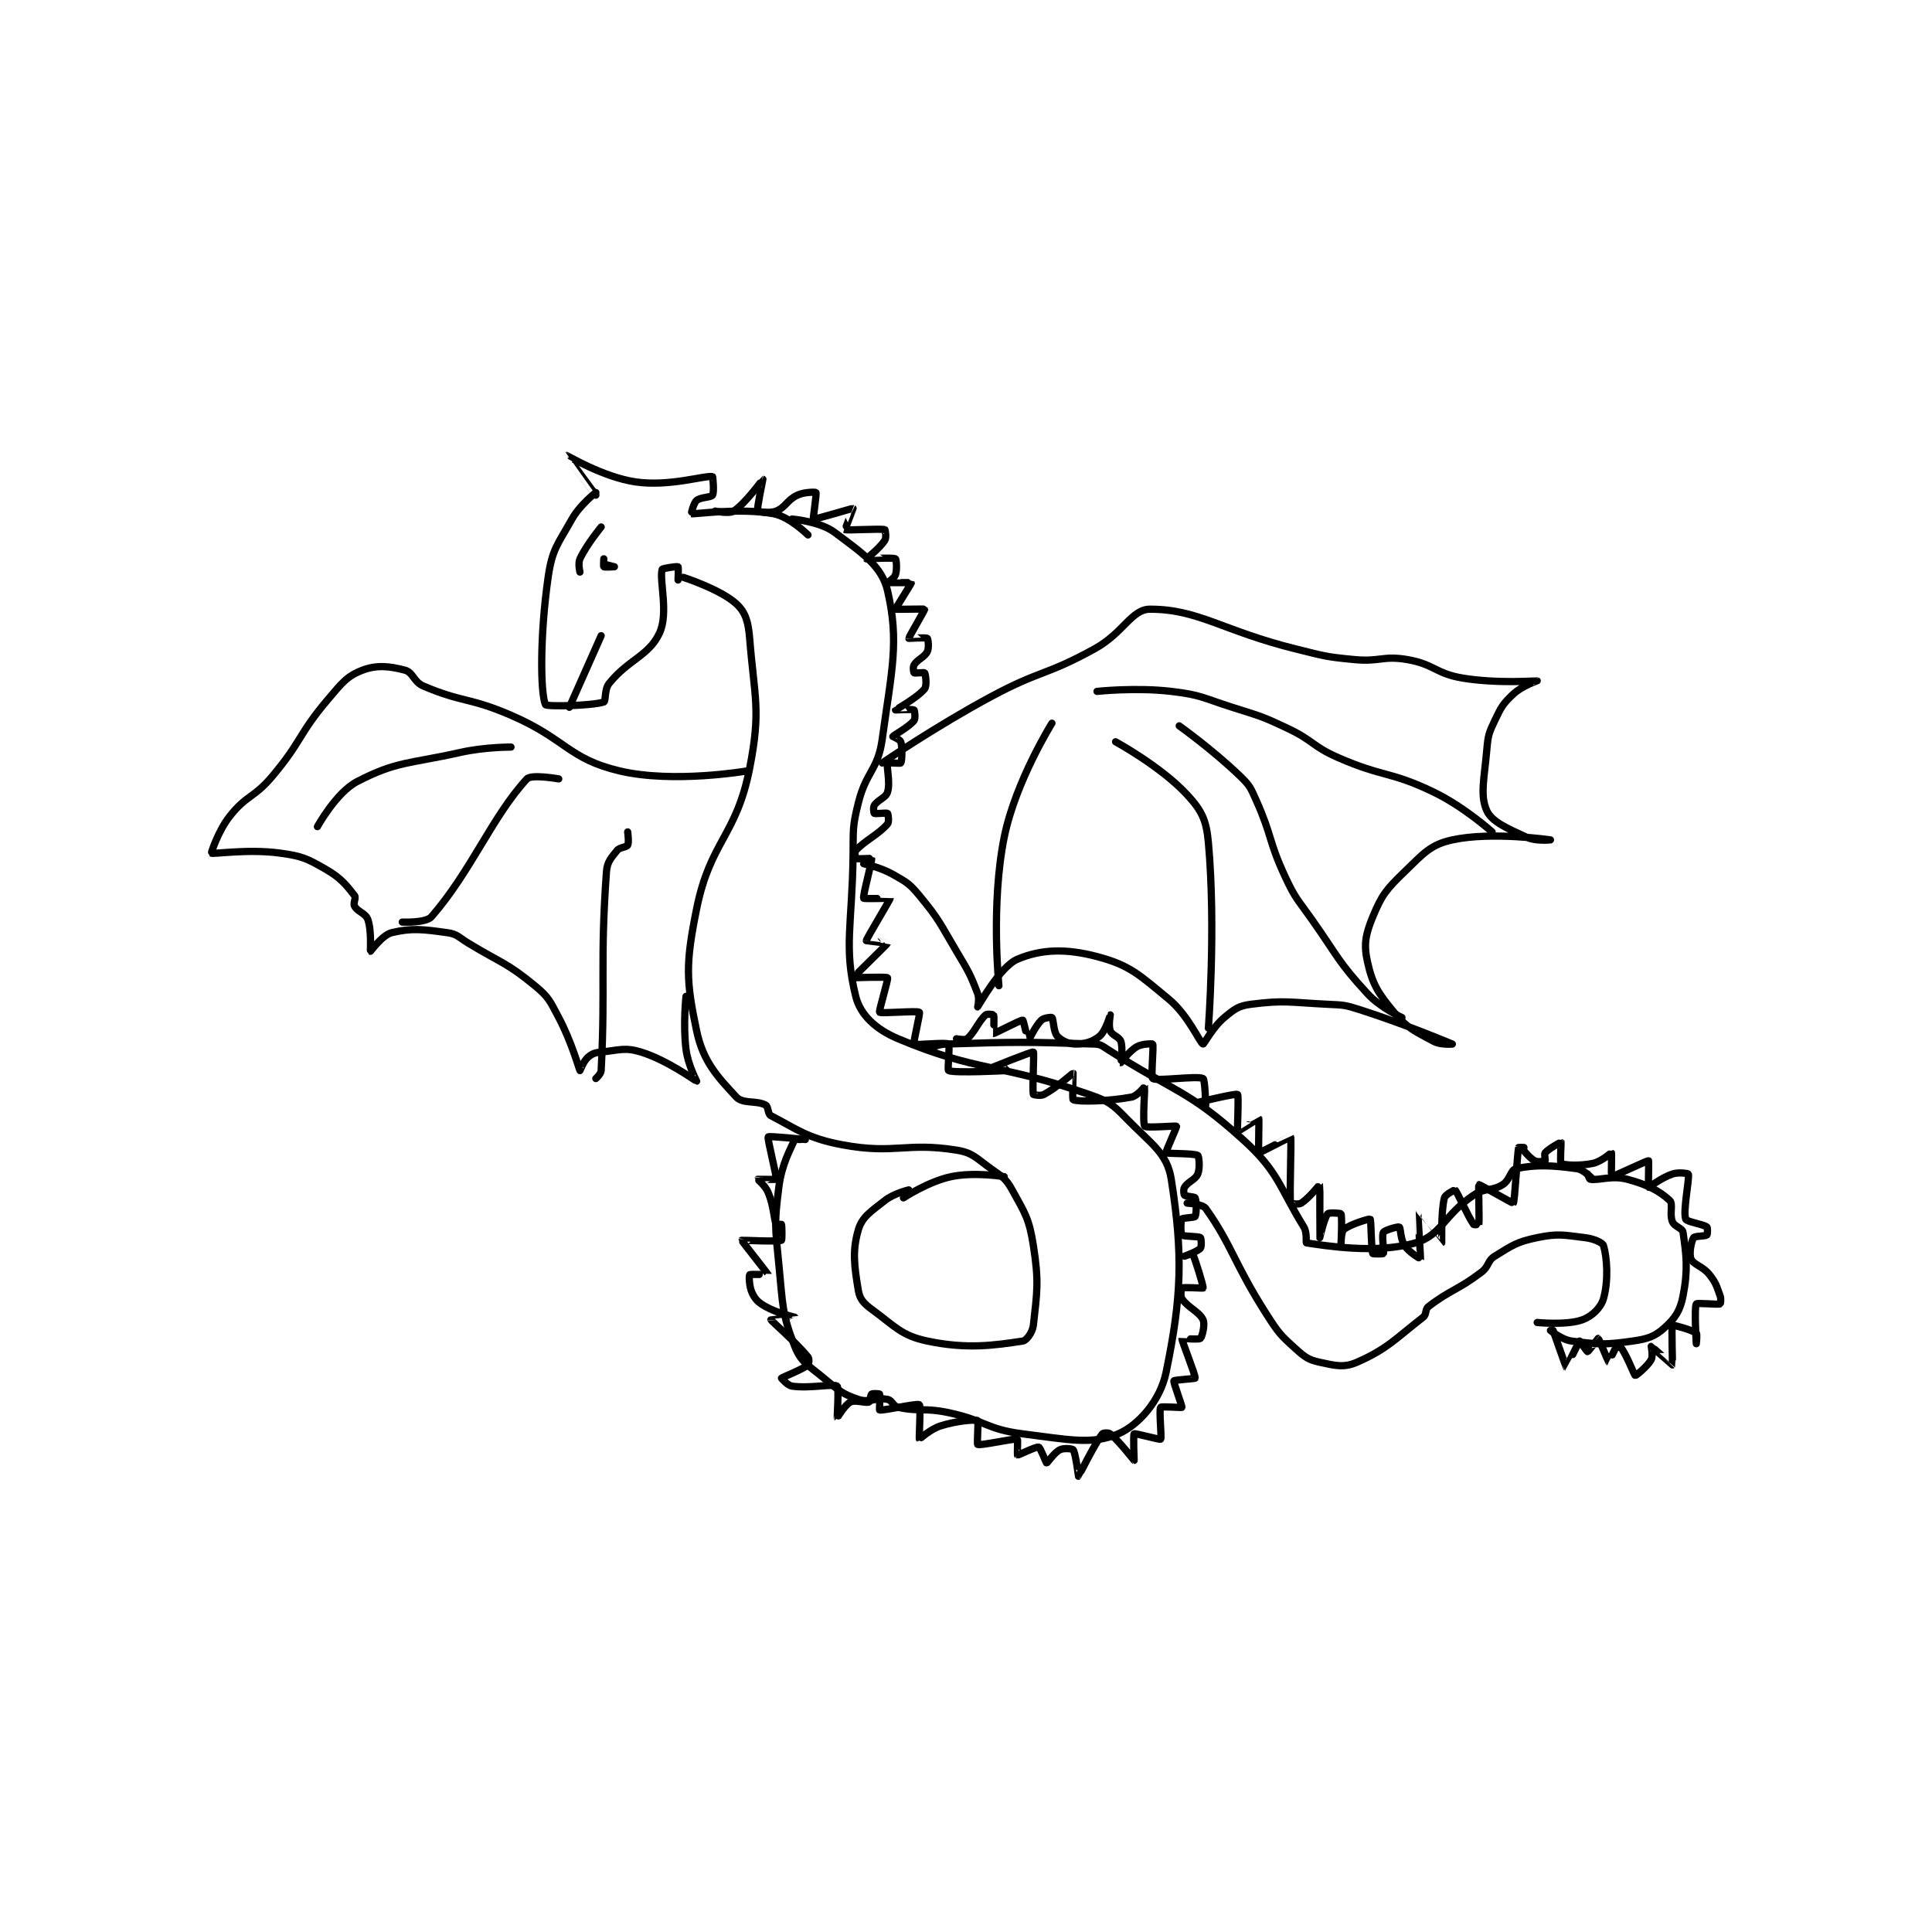 <?xml version="1.0" encoding="utf-8"?>
<!DOCTYPE svg PUBLIC "-//W3C//DTD SVG 1.1//EN" "http://www.w3.org/Graphics/SVG/1.1/DTD/svg11.dtd">
<svg viewBox="0 0 800 800" preserveAspectRatio="xMinYMin meet" xmlns="http://www.w3.org/2000/svg" version="1.1">
<g fill="none" stroke="black" stroke-linecap="round" stroke-linejoin="round" stroke-width="2.731">
<g transform="translate(87.52,188.568) scale(1.098) translate(-2,-76)">
<path id="0" d="M180 122 C180 122 194.025 126.503 200 132 C203.47 135.193 204.498 138.778 205 145 C206.834 167.746 209.333 171.902 205 194 C199.967 219.671 190.185 221.334 185 247 C180.819 267.698 180.988 274.009 185 293 C187.457 304.63 192.805 310.252 200 318 C202.442 320.63 207.604 319.171 211 321 C212.118 321.602 211.769 324.363 213 325 C222.891 330.116 226.757 333.541 240 336 C259.777 339.673 263.912 334.932 283 338 C289.224 339 290.289 340.921 296 345 C300.351 348.108 301.599 348.649 304 353 C308.915 361.908 310.406 363.84 312 374 C314.149 387.696 313.381 391.567 312 404 C311.703 406.671 309.448 409.783 308 410 C297.362 411.596 287.04 413.166 272 410 C262.171 407.931 259.834 404.456 251 398 C247.998 395.806 246.522 394.134 246 391 C244.466 381.798 243.644 376.011 246 368 C247.428 363.144 250.722 361.166 256 357 C259.434 354.289 265 353 265 353 "/>
<path id="1" d="M263 356 C263 356 272.37 349.817 281 348 C289.768 346.154 301 348 301 348 "/>
<path id="2" d="M147 90 C147 90 141.032 94.61 138 100 C132.553 109.684 130.523 111.339 129 122 C125.851 144.041 126.07 165.679 128 170 C128.358 170.802 145.635 170.455 150 169 C150.847 168.718 150.151 164.289 152 162 C159.371 152.874 166.99 151.621 171 143 C174.524 135.423 170.855 123.089 172 119 C172.126 118.549 177.678 117.785 178 118 C178.201 118.134 178 123 178 123 "/>
<path id="3" d="M147 91 C147 91 135.983 76.006 136 76 C136.064 75.979 149.786 84.223 162 86 C174.773 87.858 187.984 83.48 191 84 C191.127 84.022 191.7 89.951 191 91 C190.4 91.9 186.486 91.699 185 93 C183.777 94.07 182.945 97.991 183 98 C184.487 98.256 201.139 95.662 214 98 C219.997 99.09 227 106 227 106 "/>
<path id="4" d="M224 334 C224 334 222.071 333.839 222 334 C220.339 337.737 217.119 343.235 216 352 C214.271 365.545 214.59 366.904 216 381 C217.536 396.36 217.107 399.625 222 412 C224.397 418.063 227.038 419.031 233 424 C238.584 428.653 239.957 429.986 246 432 C250.243 433.414 252.716 431.143 257 432 C258.791 432.358 259.082 434.583 261 435 C269.012 436.742 270.847 435.053 280 437 C293.996 439.978 294.267 443.283 308 445 C325.048 447.131 334.049 449.238 344 445 C351.683 441.728 359.827 432.43 362 422 C367.964 393.373 368.428 377.342 364 349 C362.437 338.996 356.23 335.528 347 326 C341.724 320.553 340.33 319.557 333 317 C299.077 305.166 291.243 308.716 261 296 C252.496 292.425 246.714 286.955 245 280 C240.425 261.429 243.64 253.303 244 227 C244.136 217.058 243.668 216.328 246 207 C248.986 195.056 253.384 194.752 255 183 C258.603 156.795 261.476 146.397 257 127 C254.855 117.704 247.132 112.599 237 105 C231.518 100.888 221 100 221 100 "/>
<path id="5" d="M272 300 C272 300 275.606 298.108 279 298 C305.906 297.146 308.995 297.147 335 298 C337.352 298.077 337.824 298.601 340 300 C365.226 316.217 370.056 315.037 391 334 C404.541 346.26 404.47 351.514 414 367 C415.337 369.173 414.692 372.956 415 373 C421.81 373.973 441.089 377.26 456 373 C465.871 370.18 466.883 362.411 478 355 C482.469 352.021 484.783 353.636 489 351 C491.733 349.292 491.979 345.433 494 345 C501.395 343.415 507.531 343.694 517 345 C519.697 345.372 523 349 523 349 "/>
<path id="6" d="M370 358 C370 358 375.779 358.291 377 360 C386.84 373.777 387.759 380.918 400 400 C404.484 406.99 405.128 407.715 411 413 C414.492 416.143 415.771 417.081 420 418 C425.869 419.276 429.092 420.139 434 418 C445.363 413.047 448.559 409.121 459 401 C460.396 399.914 459.618 398.068 461 397 C469.157 390.697 471.947 390.88 481 384 C483.896 381.799 483.174 379.75 486 378 C492.594 373.918 494.321 372.581 502 371 C509.925 369.368 511.831 370.02 520 371 C523.34 371.401 526.653 372.86 527 374 C528.353 378.446 528.924 387.264 527 394 C526.01 397.464 522.676 400.677 519 402 C513.134 404.112 502 403 502 403 "/>
<path id="7" d="M521 347 C521 347 521.674 348.957 522 349 C525.601 349.48 530.136 347.436 536 349 C543.595 351.025 548.23 353.452 552 357 C553.366 358.286 551.804 362.13 553 365 C553.805 366.932 556.767 367.368 557 369 C558.224 377.568 558.952 382.959 557 393 C555.913 398.59 553.978 401.441 550 405 C546.306 408.306 543.76 409.177 538 410 C527.58 411.488 525.149 411.31 515 410 C511.242 409.515 507 406 507 406 "/>
<path id="8" d="M255 192 C255 192 275.022 178.276 296 167 C314.757 156.918 316.557 159.144 335 149 C346.032 142.933 349.007 134 356 134 C374.314 134 383.437 142.199 411 149 C421.793 151.663 422.088 151.961 433 153 C442.751 153.929 443.776 151.425 453 153 C463.237 154.748 463.65 158.31 474 160 C487.164 162.149 501.933 160.979 502 161 C502.017 161.006 496.284 162.921 493 166 C489.071 169.684 488.438 170.88 486 176 C483.727 180.772 483.476 181.606 483 187 C482.028 198.013 480.382 204.241 483 210 C484.914 214.211 490.787 216.694 498 220 C501.483 221.597 507 221 507 221 C507 221 484.818 217.767 470 221 C461.743 222.802 459.147 226.091 452 233 C445.135 239.636 443.408 241.723 440 250 C437.231 256.724 436.541 260.436 438 267 C439.87 275.414 441.941 278.729 448 286 C453.209 292.251 455.835 293.092 463 297 C465.575 298.404 470 298 470 298 C469.998 297.999 452.445 290.568 435 285 C429.368 283.203 428.953 283.29 423 283 C408.731 282.304 406.799 281.359 394 283 C389.304 283.602 387.804 284.83 384 288 C379.614 291.655 376.303 298.101 376 298 C374.79 297.597 370.468 287.161 363 281 C351.891 271.835 348.391 268.261 336 265 C324.194 261.893 314.952 262.22 306 266 C299.35 268.808 291.117 283.898 291 284 C290.983 284.014 291.746 280.959 291 279 C288.157 271.538 287.524 270.608 283 263 C276.609 252.251 276.63 251.22 269 242 C265.189 237.395 264.207 236.975 259 234 C254.252 231.287 248 230 248 230 "/>
<path id="9" d="M319 177 C319 177 305.239 199.015 301 220 C295.873 245.38 299 276 299 276 "/>
<path id="10" d="M378 292 C378 292 380.89 253.786 378 222 C377.227 213.496 375.527 210.001 370 204 C360.224 193.386 343 184 343 184 "/>
<path id="11" d="M451 288 C451 288 442.954 284.391 438 279 C426.815 266.828 427.038 265.248 417 251 C411.594 243.327 410.884 243.324 407 235 C400.584 221.253 402.163 219.777 396 206 C393.877 201.255 393.642 200.516 390 197 C379.75 187.104 367 178 367 178 "/>
<path id="12" d="M485 218 C485 218 474.486 208.545 463 203 C446.394 194.983 444.227 197.517 427 190 C417.161 185.707 417.756 183.634 408 179 C398.013 174.256 397.627 174.381 387 171 C375.757 167.423 375.316 166.331 364 165 C350.635 163.428 336 165 336 165 "/>
<path id="13" d="M204 195 C204 195 176.303 199.791 156 195 C136.562 190.413 135.854 183.018 115 174 C99.278 167.201 96.798 169.289 82 163 C78.249 161.406 78.103 157.809 75 157 C69.204 155.488 64.437 154.938 59 157 C53.165 159.213 51.283 161.784 46 168 C34.774 181.207 36.284 183.581 25 197 C18.119 205.183 15.329 204.02 9 212 C4.531 217.635 1.918 225.94 2 226 C2.644 226.474 15.965 224.321 28 226 C36.257 227.152 37.892 227.938 45 232 C50.816 235.323 52.833 237.969 56 242 C56.68 242.865 55.381 244.887 56 246 C57.203 248.165 60.175 248.662 61 251 C62.507 255.27 61.879 262.933 62 263 C62.065 263.036 66.485 256.849 70 256 C77.619 254.161 81.755 254.725 91 256 C94.765 256.519 95.209 257.703 99 260 C111.617 267.647 113.335 267.217 124 276 C129.275 280.344 129.642 281.679 133 288 C137.852 297.134 140.76 307.672 141 308 C141.026 308.036 142.315 304.474 144 303 C145.542 301.651 146.607 301.239 149 301 C155.904 300.31 157.901 299.137 164 301 C173.905 304.026 184.802 312.012 185 312 C185.032 311.998 181.73 305.842 181 300 C179.832 290.653 181 280 181 280 "/>
<path id="14" d="M133 198 C133 198 122.699 196.159 121 198 C107.925 212.165 100.033 232.728 85 250 C82.912 252.399 74 252 74 252 "/>
<path id="15" d="M115 186 C115 186 105.126 185.954 96 188 C76.543 192.361 71.915 191.266 57 199 C49.054 203.12 42 216 42 216 "/>
<path id="16" d="M159 218 C159 218 159.564 222.013 159 223 C158.517 223.846 156.027 223.716 155 225 C152.787 227.766 151.271 229.255 151 233 C148.546 266.947 150.637 276.074 149 308 C148.932 309.319 147 311 147 311 "/>
<path id="17" d="M149 103 C149 103 143.548 109.585 141 115 C140.192 116.717 141 120 141 120 "/>
<path id="18" d="M150 115 C150 115 149.82 117.865 150 118 C150.32 118.24 154 118 154 118 C154 118 150 117 150 117 "/>
<path id="19" d="M192 97 C192 97 197.299 98.134 199 97 C203.617 93.922 209.964 85 210 85 C210.006 85 207.654 96.17 208 97 C208.09 97.217 212.556 97.978 215 97 C218.631 95.548 219.095 92.822 223 91 C225.7 89.74 229.878 89.816 230 90 C230.312 90.468 228.855 99.938 229 100 C229.588 100.252 243.73 95.91 244 96 C244.007 96.002 240.915 103.943 241 104 C241.547 104.364 254.25 103.533 256 104 C256.125 104.033 256.66 106.963 256 108 C254.11 110.97 248.986 114.976 249 115 C249.029 115.051 258.94 114.422 260 115 C260.315 115.172 260.656 119.033 260 121 C259.563 122.311 256.987 123.994 257 124 C257.077 124.039 265.978 123.927 266 124 C266.067 124.222 259.918 133.835 260 134 C260.065 134.13 270.936 133.859 271 134 C271.106 134.233 264.968 144.648 265 145 C265.002 145.021 271.421 144.586 272 145 C272.296 145.211 272.729 148.543 272 150 C270.907 152.186 268.33 152.872 267 155 C266.509 155.786 266.82 157.865 267 158 C267.32 158.24 270.846 157.769 271 158 C271.346 158.519 271.919 162.83 271 164 C268.451 167.244 260.025 171.951 260 172 C259.994 172.013 266.34 171.623 267 172 C267.215 172.123 267.624 175.22 267 176 C265.064 178.419 259.275 181.56 259 182 C258.997 182.005 261.759 183.196 262 184 C262.665 186.218 262.449 191.281 262 192 C261.824 192.281 257.107 191.765 257 192 C256.482 193.14 258.141 199.35 257 203 C256.319 205.178 253.33 205.872 252 208 C251.509 208.786 251.835 210.901 252 211 C252.46 211.276 256.619 210.695 257 211 C257.244 211.195 257.665 214.225 257 215 C253.629 218.932 248.532 221.173 245 225 C244.497 225.545 244.85 227.925 245 228 C245.6 228.3 250.981 227.907 251 228 C251.224 229.119 247.579 242.098 248 243 C248.144 243.31 257.999 242.98 258 243 C258.031 243.499 249.047 258.204 249 259 C248.999 259.026 257.011 259.969 257 260 C256.896 260.291 244 272.861 244 273 C244 273 256.637 272.528 257 273 C257.388 273.505 253.617 285.585 254 286 C254.518 286.562 268.293 285.348 269 286 C269.428 286.395 266.558 297.518 267 298 C267.518 298.565 278.979 297.215 280 298 C280.604 298.465 279.529 307.786 280 308 C282.279 309.036 301.766 308.023 302 308 C302.019 307.998 300 306 300 306 "/>
<path id="20" d="M296 307 C296 307 311.536 300.71 312 301 C312.378 301.236 311.529 315.118 312 317 C312.029 317.118 314.726 317.679 316 317 C320.861 314.408 326.804 308.964 327 309 C327.037 309.007 326.601 318.837 327 319 C329.107 319.862 340.231 319.624 349 318 C351.269 317.58 353.988 313.975 354 314 C354.099 314.219 353.085 327.857 354 329 C354.585 329.732 365.769 328.711 366 329 C366.164 329.205 361.789 338.71 362 339 C362.289 339.397 372.714 339.143 374 340 C374.474 340.316 374.905 344.827 374 347 C373.084 349.199 370.33 349.872 369 352 C368.509 352.786 368.711 354.711 369 355 C369.483 355.483 372.768 355.537 373 356 C373.54 357.081 373.563 362.1 373 363 C372.668 363.531 368.387 363.459 368 364 C367.493 364.711 367.511 369.511 368 370 C368.651 370.651 374.168 370.406 375 371 C375.308 371.22 375.517 374.396 375 375 C373.947 376.229 369 378 369 378 C369 378 371.961 376.933 372 377 C372.796 378.364 376.206 389.33 376 390 C375.957 390.14 368.8 389.6 368 390 C367.8 390.1 367.327 392.991 368 394 C370.242 397.363 374.561 398.917 376 402 C376.801 403.717 375.657 408.425 375 409 C374.354 409.565 368.007 408.946 368 409 C367.89 409.823 373.206 422.903 373 424 C372.963 424.195 365.152 424.666 365 425 C364.717 425.622 368.216 434.568 368 435 C367.898 435.203 360.308 434.538 360 435 C359.308 436.038 360.485 446.515 360 447 C359.677 447.323 350.414 444.669 350 445 C349.606 445.315 350 455 350 455 C349.926 455 344.562 447.968 341 445 C340.384 444.486 338.3 444.6 338 445 C334.969 449.042 329.1 460.946 329 461 C328.981 461.011 327.958 452.368 327 451 C326.706 450.58 323.457 450.271 322 451 C319.814 452.093 317.252 456.031 317 456 C316.784 455.973 314.658 450.18 314 450 C312.98 449.722 306.317 453.119 306 453 C305.896 452.961 306.141 447.038 306 447 C304.728 446.661 292.087 449.507 291 449 C290.675 448.849 291.332 440.166 291 440 C290.042 439.521 283.089 440.063 277 442 C273.01 443.269 269.041 447.041 269 447 C268.82 446.82 269.584 434.428 269 434 C268.171 433.392 255.272 436.339 254 436 C253.859 435.962 254.3 430.6 254 430 C253.925 429.85 251.416 429.688 251 430 C250.55 430.338 250.403 432.849 250 433 C248.671 433.498 244.883 432.058 243 433 C240.848 434.076 238.006 439.007 238 439 C237.96 438.952 238.707 427.499 238 427 C236.582 425.999 227.747 427.964 221 427 C219.242 426.749 217 424 217 424 C217.229 423.694 224.765 420.788 227 419 C227.383 418.693 227.536 416.651 227 416 C222.436 410.459 213.099 402.296 213 402 C212.989 401.968 222.001 401.003 222 401 C221.996 400.99 215.572 399.572 211 397 C208.304 395.484 207.215 394.43 206 392 C204.785 389.57 204.72 385.326 205 385 C205.273 384.681 212.007 385.029 212 385 C211.936 384.723 201.942 372.152 202 372 C202.037 371.904 215.384 372.647 217 372 C217.259 371.897 217.225 366.675 217 366 C216.975 365.925 215.057 366.137 215 366 C214.092 363.821 214.123 359.155 212 354 C210.934 351.411 207.98 349.034 208 349 C208.033 348.946 214.966 349.137 215 349 C215.298 347.806 211.542 333.625 212 333 C212.308 332.581 226 334 226 334 "/>
<path id="21" d="M283 296 C283 296 286.22 296.638 287 296 C289.801 293.708 291.284 289.445 294 287 C294.54 286.514 296.942 286.864 297 287 C297.317 287.739 296.947 293.99 297 294 C297.42 294.076 307.216 288.819 308 289 C308.306 289.071 309.977 297 310 297 C310.058 297 312.597 291.403 315 289 C315.924 288.076 318.8 287.8 319 288 C319.601 288.601 319.545 293.383 321 295 C322.538 296.709 325.328 298 328 298 C331.435 298 334.551 297.073 337 295 C339.286 293.066 340.991 287.005 341 287 C341.003 286.998 340.246 291.116 341 293 C341.703 294.759 344.417 295.252 345 297 C345.874 299.623 344.974 304.991 345 305 C345.039 305.013 348.085 300.7 351 299 C353.02 297.822 356.93 297.86 357 298 C357.454 298.908 356.243 310.482 357 311 C358.618 312.107 373.703 309.851 376 311 C376.725 311.363 377 321 377 321 "/>
<path id="22" d="M374 320 C374 320 388.328 316.507 389 317 C389.539 317.396 388.808 330.784 389 331 C389.029 331.033 396.959 325.959 397 326 C397.18 326.18 396.784 338.874 397 339 C397.242 339.141 408.973 332.957 409 333 C409.431 333.683 408.512 354.953 409 358 C409.012 358.078 411.963 358.66 413 358 C415.97 356.11 419.986 350.973 420 351 C420.089 351.166 419.998 370.994 420 371 C420.001 371.002 421.745 363.411 423 362 C423.478 361.462 427.908 361.778 428 362 C428.533 363.278 428 374 428 374 C428 374 427.981 368.927 429 368 C431.153 366.043 438.752 363.798 439 364 C439.428 364.35 439.35 375.31 440 377 C440.075 377.194 443.9 377.2 444 377 C444.4 376.2 443.236 370.274 444 369 C444.535 368.108 449.609 366.756 450 367 C450.524 367.328 450.396 371.594 452 374 C453.732 376.599 457.989 379.027 458 379 C458.073 378.824 456.966 362.026 457 362 C457.002 361.998 465.985 373.009 466 373 C466.072 372.957 465.625 361.498 467 356 C467.319 354.725 470.937 352.943 471 353 C471.933 353.848 475.731 362.723 478 366 C478.176 366.254 479.996 366.033 480 366 C480.246 364.158 479.769 351.142 480 351 C480.218 350.866 492.839 358.151 493 358 C493.54 357.496 494.411 340.091 495 337 C495.01 336.945 497 337 497 337 "/>
<path id="23" d="M496 337 C496 337 498.835 340.797 501 342 C502.113 342.619 504.68 342.24 505 342 C505.18 341.865 504.552 339.522 505 339 C506.365 337.408 510.943 334.962 511 335 C511.091 335.061 510.538 342.692 511 343 C512.038 343.692 517.987 344.055 523 343 C526.276 342.31 529.913 338.938 530 339 C530.135 339.096 529.915 347.982 530 348 C530.558 348.12 543.479 341.851 544 342 C544.121 342.035 543.86 351.922 544 352 C544.157 352.087 548.785 348.405 553 347 C555.371 346.21 558.947 346.82 559 347 C559.501 348.703 556.911 360.888 558 364 C558.379 365.084 564.503 365.877 566 367 C566.329 367.246 566.262 369.791 566 370 C565.367 370.506 561.433 370.35 561 371 C560.134 372.299 559.175 377.075 560 379 C560.981 381.288 564.421 381.718 567 385 C569.499 388.18 569.638 389.254 571 393 C571.432 394.189 571.112 395.962 571 396 C569.987 396.337 562.298 395.504 562 396 C561.173 397.379 562 411 562 411 C562 411 562.42 407.327 562 407 C560.471 405.811 553.105 403.86 553 404 C552.579 404.561 553.109 418.891 553 419 C552.993 419.007 545.134 412.033 545 412 C544.983 411.996 545.766 415.596 545 417 C543.58 419.603 539.197 423.072 539 423 C538.554 422.838 536.418 416.8 534 413 C533.583 412.345 532.062 411.938 532 412 C531.438 412.562 529.006 418.003 529 418 C528.89 417.953 525.248 409.124 525 409 C524.956 408.978 521.325 413.954 521 414 C520.833 414.024 518 410 518 410 C517.694 410.229 513.01 420.004 513 420 C512.892 419.957 508 406 508 406 "/>
<path id="24" d="M149 144 L137 171 "/>
</g>
</g>
</svg>
